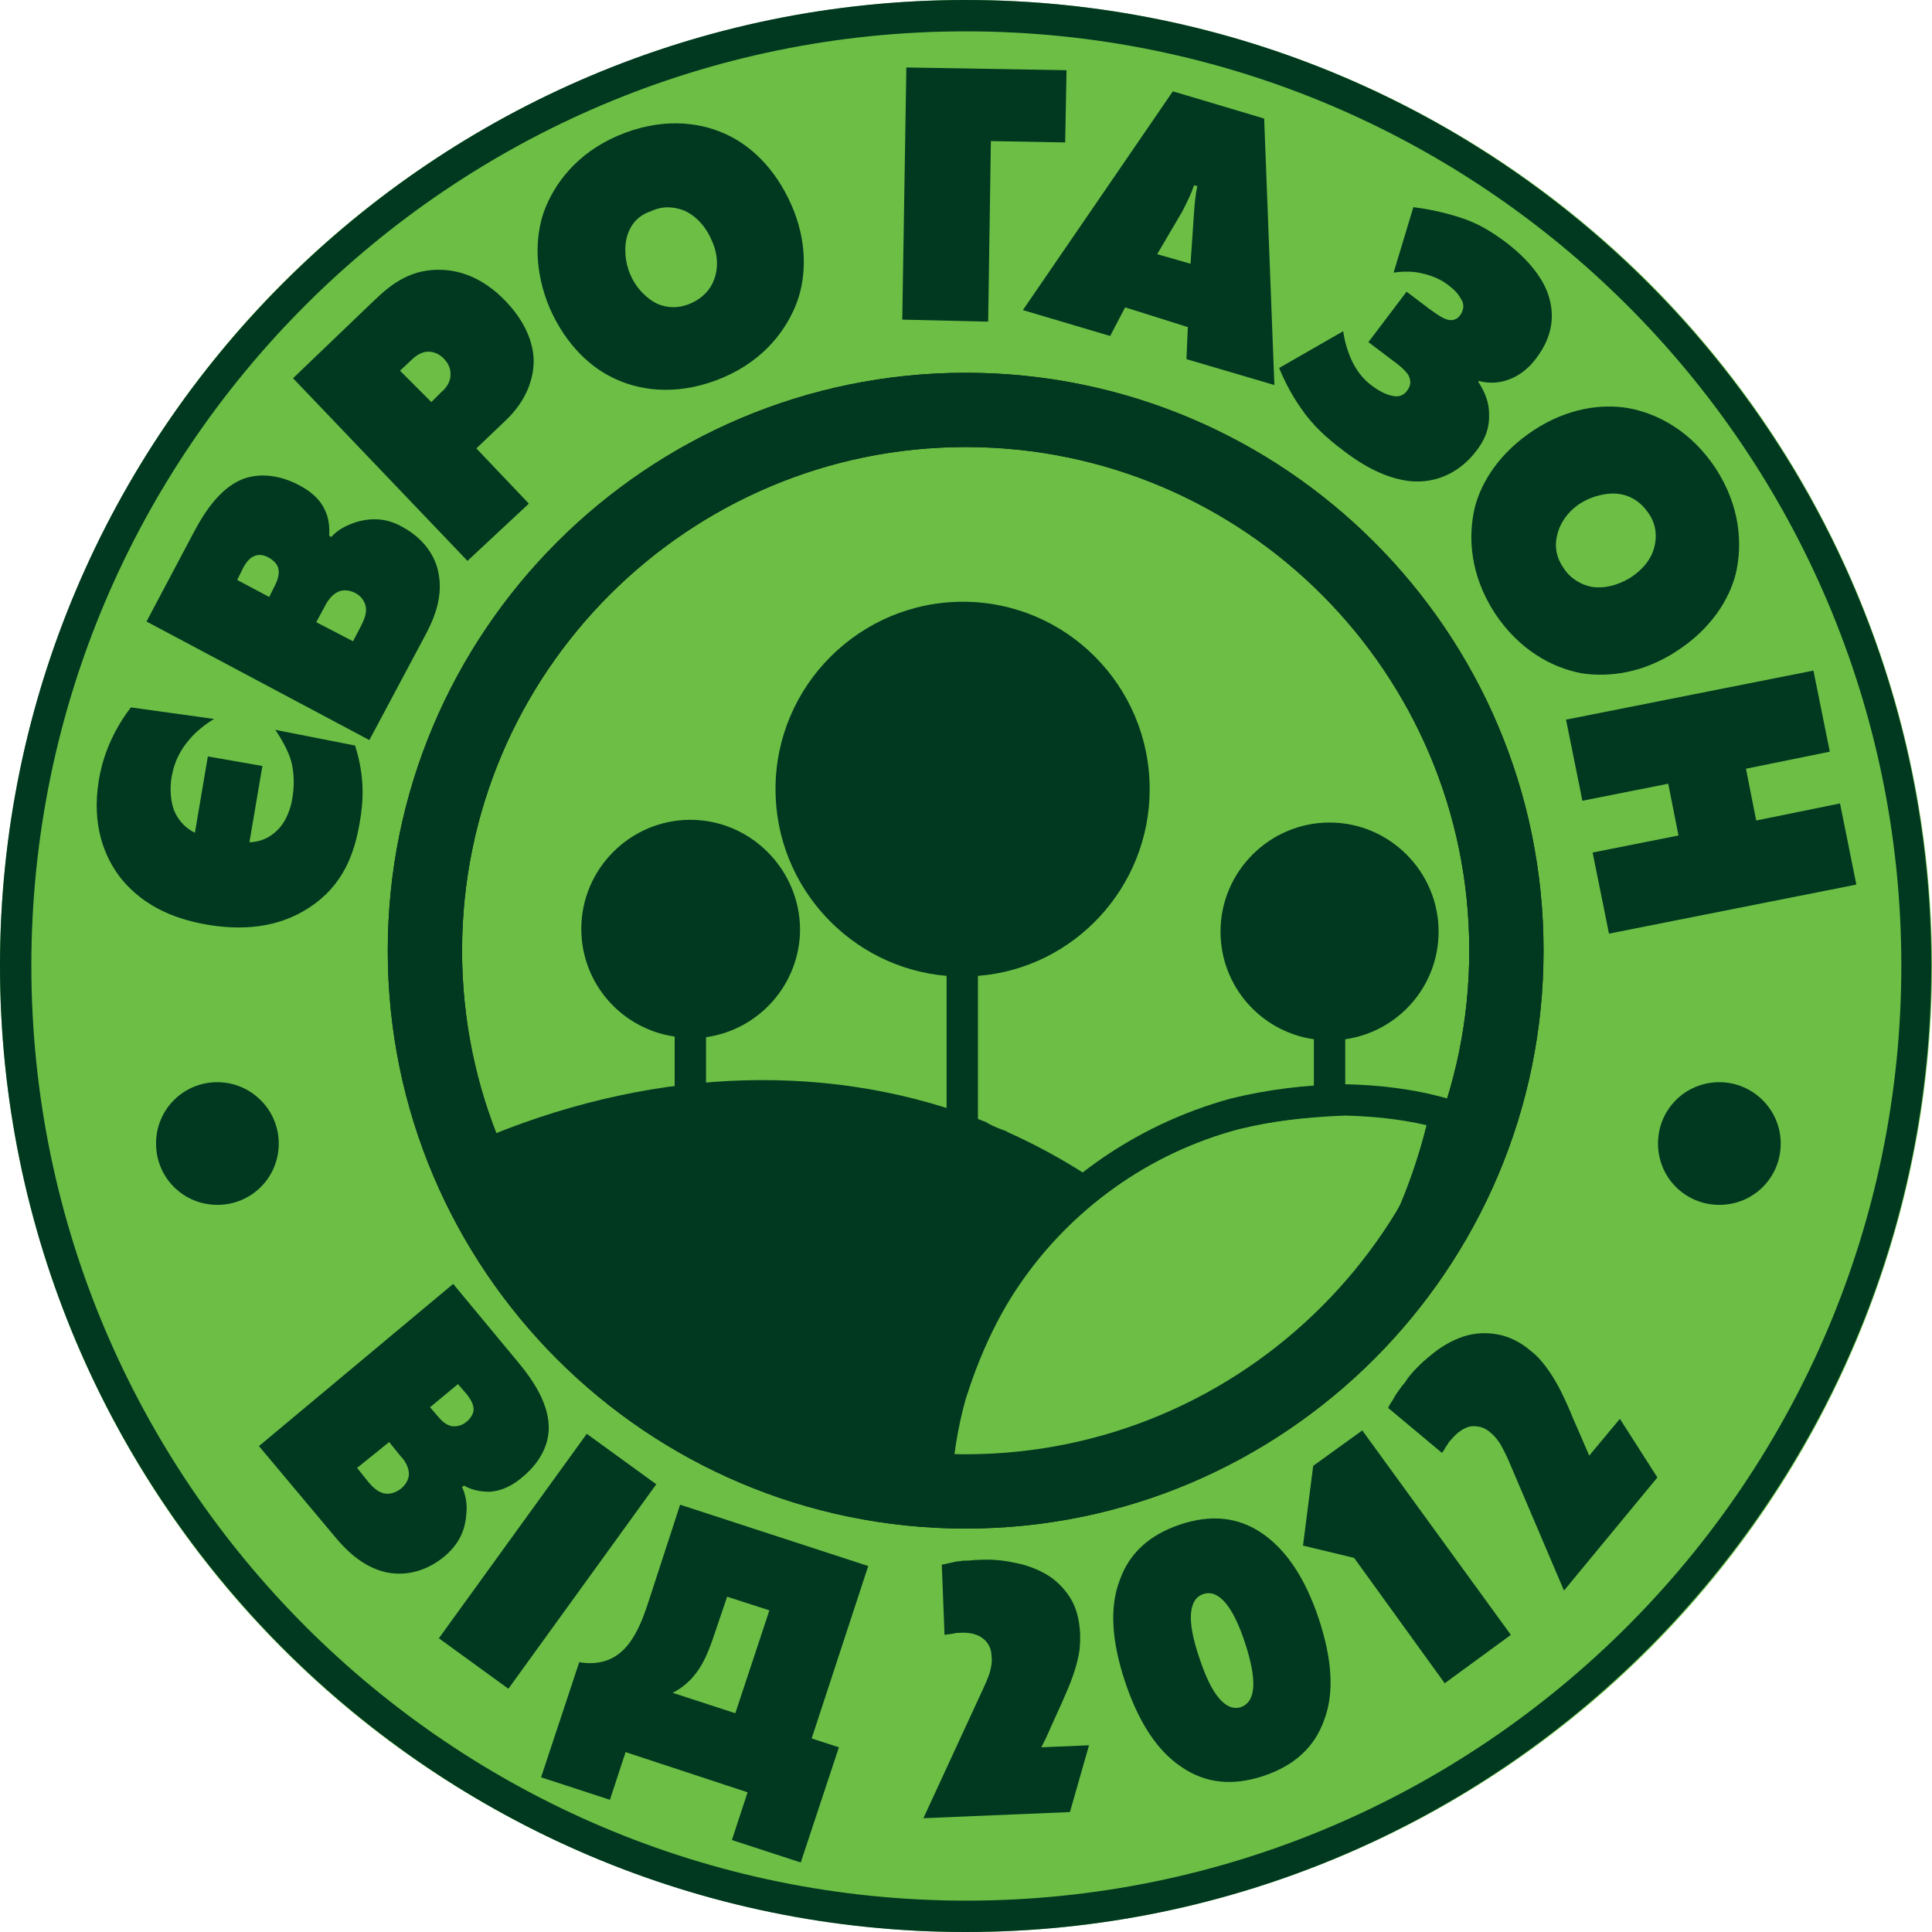 <svg width="62" height="62" viewBox="0 0 62 62" fill="none" xmlns="http://www.w3.org/2000/svg">
<circle cx="31" cy="31" r="31" fill="#6CBE45"/>
<path d="M30.989 62C13.909 62 0 48.091 0 30.989C0 13.887 13.909 0 30.989 0C48.091 0 61.978 13.909 61.978 30.989C61.978 48.069 48.091 62 30.989 62ZM30.989 1.006C14.456 1.006 1.006 14.456 1.006 30.989C1.006 47.522 14.456 60.994 31.011 60.994C47.544 60.994 61.016 47.544 61.016 30.989C61.016 14.434 47.544 1.006 30.989 1.006Z" fill="#003820"/>
<path d="M30.989 49.053C20.754 49.053 12.444 40.743 12.444 30.508C12.444 20.273 20.754 11.963 30.989 11.963C41.224 11.963 49.534 20.273 49.534 30.508C49.534 40.721 41.224 49.053 30.989 49.053ZM30.989 14.346C22.088 14.346 14.828 21.585 14.828 30.508C14.828 39.409 22.066 46.669 30.989 46.669C39.89 46.669 47.151 39.431 47.151 30.508C47.151 21.585 39.912 14.346 30.989 14.346Z" fill="#131718"/>
<path d="M6.976 34.729C5.883 34.729 5.008 35.603 5.008 36.697C5.008 37.791 5.883 38.665 6.976 38.665C8.07 38.665 8.945 37.791 8.945 36.697C8.945 35.603 8.048 34.729 6.976 34.729Z" fill="#003820"/>
<path d="M55.177 34.729C54.083 34.729 53.208 35.603 53.208 36.697C53.208 37.791 54.083 38.665 55.177 38.665C56.27 38.665 57.145 37.791 57.145 36.697C57.145 35.603 56.248 34.729 55.177 34.729Z" fill="#003820"/>
<path d="M30.902 19.311C27.599 19.311 24.887 22.001 24.887 25.325C24.887 28.474 27.315 31.055 30.377 31.317V39.999H31.383V31.317C34.466 31.077 36.894 28.474 36.894 25.325C36.894 22.001 34.204 19.311 30.902 19.311Z" fill="#003820"/>
<path d="M46.166 29.896C46.166 27.971 44.592 26.396 42.667 26.396C40.743 26.396 39.168 27.971 39.168 29.896C39.168 31.667 40.48 33.11 42.164 33.351V37.9H43.17V33.351C44.854 33.11 46.166 31.667 46.166 29.896Z" fill="#003820"/>
<path d="M22.154 26.309C20.229 26.309 18.655 27.884 18.655 29.808C18.655 31.58 19.967 33.023 21.651 33.264V37.834H22.657V33.285C24.363 33.045 25.675 31.58 25.675 29.808C25.653 27.884 24.078 26.309 22.154 26.309Z" fill="#003820"/>
<path d="M41.552 44.679C39.146 40.809 36.041 37.987 32.323 36.325L32.301 36.303C32.104 36.238 31.886 36.15 31.689 36.041L31.667 36.019C26.812 34.073 21.17 34.226 15.746 36.435L15.309 36.609L15.462 37.069C15.943 38.403 16.599 39.693 17.408 40.874C18.349 42.186 19.398 43.345 20.535 44.33C23.619 46.932 27.555 48.375 31.623 48.375C31.689 48.375 31.755 48.375 31.82 48.375C33.592 48.332 35.407 48.025 37.2 47.435C38.687 46.91 40.087 46.21 41.399 45.292L41.793 45.029L41.552 44.679Z" fill="#003820"/>
<path d="M31.098 48.835C30.727 48.835 30.377 48.835 30.005 48.813L29.524 48.769V48.288C29.524 47.041 29.699 45.817 30.027 44.614C30.464 43.192 31.076 41.88 31.842 40.721C33.657 38.031 36.391 36.106 39.496 35.254C40.655 34.969 41.858 34.816 43.127 34.794C44.264 34.816 45.379 34.947 46.451 35.254L46.91 35.385L46.801 35.844C45.795 40.306 43.367 44.023 39.934 46.276L39.912 46.298C39.781 46.385 39.627 46.473 39.496 46.56L39.474 46.582C37.047 48.069 34.226 48.835 31.098 48.835ZM30.53 47.829C33.701 47.916 36.522 47.238 38.971 45.751C39.124 45.642 39.278 45.532 39.453 45.445C42.536 43.411 44.767 40.109 45.773 36.128C44.92 35.932 44.045 35.844 43.17 35.822C41.989 35.844 40.852 35.975 39.781 36.238C36.894 37.003 34.379 38.797 32.695 41.29C31.973 42.361 31.427 43.586 31.011 44.898C30.727 45.86 30.573 46.844 30.53 47.829Z" fill="#003820"/>
<path d="M39.759 36.238C36.872 37.003 34.357 38.797 32.673 41.29C31.951 42.361 31.405 43.586 30.989 44.898C30.727 45.838 30.573 46.823 30.53 47.807C33.701 47.894 36.522 47.216 38.971 45.729C39.124 45.62 39.278 45.51 39.453 45.423C42.536 43.389 44.767 40.087 45.773 36.106C44.92 35.91 44.045 35.822 43.17 35.8C41.968 35.844 40.83 35.975 39.759 36.238Z" fill="#6CBE45"/>
<path d="M30.989 49.053C20.754 49.053 12.444 40.743 12.444 30.508C12.444 20.273 20.754 11.963 30.989 11.963C41.224 11.963 49.534 20.273 49.534 30.508C49.534 40.721 41.224 49.053 30.989 49.053ZM30.989 14.346C22.088 14.346 14.828 21.585 14.828 30.508C14.828 39.409 22.066 46.669 30.989 46.669C39.89 46.669 47.151 39.431 47.151 30.508C47.151 21.585 39.912 14.346 30.989 14.346Z" fill="#003820"/>
<path d="M11.394 23.925C11.722 24.953 11.656 25.74 11.547 26.375C11.372 27.424 11 28.409 9.951 29.108C8.901 29.808 7.72 29.852 6.67 29.677C5.774 29.524 4.658 29.174 3.849 28.146C3.368 27.512 2.931 26.506 3.171 25.041C3.259 24.494 3.499 23.619 4.199 22.701L6.867 23.072C6.583 23.247 6.298 23.466 6.08 23.728C5.795 24.056 5.599 24.428 5.511 24.909C5.446 25.259 5.467 25.675 5.577 25.981C5.642 26.156 5.817 26.506 6.255 26.725L6.67 24.275L8.42 24.581L8.004 27.031C8.464 27.009 8.748 26.812 8.967 26.572C9.185 26.331 9.338 25.937 9.382 25.609C9.448 25.259 9.448 24.778 9.338 24.406C9.251 24.1 9.032 23.707 8.835 23.422L11.394 23.925Z" fill="#003820"/>
<path d="M4.702 19.945L6.255 17.015C6.561 16.446 7.108 15.571 7.917 15.331C8.157 15.265 8.77 15.134 9.601 15.571C9.929 15.746 10.257 15.987 10.432 16.38C10.541 16.599 10.585 16.905 10.563 17.189L10.629 17.233C10.847 16.993 11.11 16.861 11.438 16.752C11.963 16.599 12.444 16.643 12.903 16.905C13.603 17.277 13.997 17.867 14.084 18.458C14.215 19.245 13.887 19.945 13.603 20.47L11.853 23.75L4.702 19.945ZM8.639 19.158L8.835 18.764C8.901 18.633 8.988 18.392 8.923 18.217C8.901 18.13 8.813 17.999 8.617 17.889C8.42 17.78 8.245 17.802 8.157 17.846C7.982 17.911 7.851 18.13 7.807 18.217L7.611 18.611L8.639 19.158ZM11.329 20.579L11.591 20.076C11.656 19.945 11.766 19.726 11.744 19.508C11.722 19.333 11.613 19.136 11.394 19.026C11.219 18.939 11.022 18.917 10.869 18.983C10.65 19.07 10.497 19.311 10.432 19.442L10.148 19.967L11.329 20.579Z" fill="#003820"/>
<path d="M15.002 17.999L9.404 12.138L12.028 9.623C12.597 9.076 13.231 8.617 14.193 8.66C14.696 8.682 15.462 8.857 16.249 9.688C16.993 10.476 17.146 11.219 17.124 11.678C17.102 12.138 16.927 12.816 16.249 13.472L15.287 14.39L16.971 16.162L15.002 17.999ZM13.843 12.903L14.171 12.575C14.281 12.488 14.478 12.269 14.456 11.985C14.456 11.853 14.412 11.678 14.237 11.503C14.062 11.328 13.887 11.285 13.734 11.285C13.559 11.285 13.362 11.394 13.209 11.547L12.837 11.897L13.843 12.903Z" fill="#003820"/>
<path d="M25.587 9.666C25.259 10.563 24.538 11.547 23.203 12.116C21.869 12.684 20.667 12.575 19.792 12.181C18.983 11.831 18.174 11.088 17.649 9.907C17.146 8.726 17.168 7.632 17.452 6.801C17.78 5.905 18.502 4.921 19.836 4.352C21.17 3.783 22.372 3.893 23.247 4.286C24.056 4.636 24.866 5.38 25.39 6.561C25.915 7.742 25.872 8.857 25.587 9.666ZM20.142 7.523C20.011 7.917 20.054 8.42 20.229 8.813C20.404 9.229 20.732 9.579 21.104 9.754C21.41 9.885 21.782 9.907 22.176 9.732C22.569 9.557 22.81 9.273 22.919 8.966C23.05 8.617 23.05 8.157 22.832 7.698C22.635 7.239 22.307 6.911 21.957 6.758C21.673 6.648 21.301 6.583 20.885 6.78C20.426 6.933 20.229 7.261 20.142 7.523Z" fill="#003820"/>
<path d="M28.955 10.257L29.086 2.165L34.226 2.253L34.182 4.571L31.798 4.527L31.711 10.322L28.955 10.257Z" fill="#003820"/>
<path d="M36.107 9.863L35.626 10.782L32.826 9.951L37.638 2.931L40.568 3.805L40.896 12.356L38.075 11.525L38.119 10.497L36.107 9.863ZM38.425 5.97L38.315 5.949C38.206 6.277 38.075 6.517 37.944 6.78L37.135 8.157L38.206 8.464L38.315 6.867C38.337 6.561 38.359 6.255 38.425 5.97Z" fill="#003820"/>
<path d="M45.357 6.648C45.707 6.692 46.232 6.78 46.844 6.976C47.391 7.151 47.807 7.392 48.31 7.764C49.294 8.507 49.6 9.185 49.688 9.469C49.884 10.06 49.862 10.76 49.294 11.503C48.966 11.941 48.616 12.116 48.353 12.203C48.091 12.291 47.763 12.312 47.457 12.225L47.435 12.247C47.654 12.575 47.785 12.925 47.785 13.253C47.807 13.668 47.697 14.062 47.369 14.478C46.888 15.112 46.145 15.527 45.248 15.44C44.657 15.374 43.958 15.112 43.105 14.456C42.58 14.062 42.121 13.647 41.749 13.1C41.377 12.575 41.137 12.028 41.049 11.809L43.105 10.629C43.148 10.957 43.258 11.328 43.411 11.635C43.586 11.985 43.827 12.247 44.089 12.422C44.264 12.553 44.526 12.684 44.701 12.706C44.898 12.75 45.051 12.684 45.16 12.531C45.27 12.378 45.292 12.247 45.204 12.05C45.117 11.897 44.854 11.678 44.723 11.591L43.914 10.979L45.139 9.36L45.86 9.907C46.188 10.147 46.32 10.213 46.385 10.235C46.538 10.3 46.735 10.3 46.866 10.104C47.019 9.885 46.954 9.688 46.888 9.601C46.779 9.382 46.582 9.229 46.495 9.163C46.254 8.966 45.926 8.835 45.62 8.77C45.357 8.704 45.029 8.704 44.723 8.748L45.357 6.648Z" fill="#003820"/>
<path d="M50.759 21.607C49.819 21.432 48.747 20.863 47.96 19.661C47.173 18.436 47.107 17.233 47.326 16.293C47.544 15.44 48.135 14.521 49.228 13.8C50.3 13.1 51.393 12.947 52.268 13.1C53.209 13.275 54.28 13.843 55.068 15.046C55.855 16.271 55.92 17.474 55.702 18.414C55.483 19.267 54.892 20.186 53.821 20.885C52.727 21.607 51.634 21.738 50.759 21.607ZM51.984 15.855C51.59 15.79 51.087 15.921 50.737 16.14C50.344 16.38 50.059 16.774 49.972 17.168C49.884 17.496 49.928 17.867 50.169 18.217C50.387 18.567 50.737 18.764 51.065 18.83C51.437 18.895 51.874 18.808 52.312 18.545C52.749 18.261 53.012 17.911 53.099 17.517C53.165 17.233 53.165 16.84 52.902 16.468C52.618 16.052 52.268 15.899 51.984 15.855Z" fill="#003820"/>
<path d="M50.256 23.094L58.195 21.52L58.72 24.122L56.03 24.669L56.358 26.331L59.048 25.784L59.572 28.387L51.634 29.961L51.109 27.359L53.865 26.812L53.536 25.15L50.781 25.697L50.256 23.094Z" fill="#003820"/>
<path d="M14.543 41.202L16.665 43.761C17.08 44.264 17.671 45.095 17.605 45.948C17.583 46.21 17.474 46.823 16.752 47.413C16.468 47.654 16.118 47.85 15.702 47.872C15.462 47.872 15.156 47.829 14.893 47.675L14.828 47.719C14.959 48.004 15.002 48.31 14.959 48.638C14.915 49.184 14.674 49.6 14.259 49.95C13.647 50.453 12.969 50.584 12.378 50.453C11.613 50.278 11.066 49.709 10.694 49.25L8.31 46.407L14.543 41.202ZM11.46 47.107L11.809 47.544C11.919 47.675 12.072 47.85 12.291 47.916C12.444 47.96 12.662 47.938 12.881 47.763C13.034 47.632 13.122 47.457 13.122 47.304C13.122 47.063 12.969 46.844 12.859 46.735L12.488 46.276L11.46 47.107ZM13.8 45.16L14.084 45.489C14.193 45.62 14.368 45.773 14.565 45.773C14.674 45.773 14.828 45.751 14.981 45.62C15.156 45.467 15.199 45.314 15.199 45.226C15.199 45.029 15.046 44.833 14.981 44.745L14.696 44.417L13.8 45.16Z" fill="#003820"/>
<path d="M14.084 52.574L18.83 46.013L21.06 47.632L16.315 54.193L14.084 52.574Z" fill="#003820"/>
<path d="M27.862 50.256L26.047 55.789L26.921 56.073L25.697 59.769L23.488 59.048L23.991 57.517L20.076 56.227L19.573 57.757L17.364 57.036L18.589 53.34C19.026 53.427 19.442 53.34 19.726 53.165C20.339 52.793 20.623 51.984 20.842 51.306L21.826 48.288L27.862 50.256ZM22.985 52.268C22.766 52.924 22.591 53.449 22.154 53.908C21.979 54.083 21.804 54.215 21.585 54.324L23.597 54.98L24.691 51.678L23.335 51.24L22.985 52.268Z" fill="#003820"/>
<path d="M31.47 54.368C31.623 54.039 31.733 53.799 31.776 53.624C31.82 53.449 31.842 53.296 31.82 53.165C31.82 52.902 31.711 52.706 31.536 52.574C31.361 52.443 31.12 52.377 30.792 52.399C30.727 52.399 30.661 52.399 30.617 52.421C30.552 52.421 30.508 52.443 30.464 52.443C30.399 52.443 30.355 52.465 30.311 52.465L30.224 50.212C30.333 50.191 30.442 50.169 30.53 50.147C30.617 50.125 30.705 50.103 30.792 50.103C30.88 50.081 30.967 50.081 31.055 50.081C31.142 50.081 31.252 50.059 31.383 50.059C31.776 50.037 32.148 50.059 32.542 50.147C32.914 50.212 33.264 50.344 33.57 50.519C33.876 50.694 34.138 50.956 34.335 51.262C34.532 51.568 34.641 51.962 34.663 52.443C34.663 52.662 34.663 52.88 34.619 53.099C34.576 53.318 34.51 53.558 34.423 53.799C34.335 54.061 34.204 54.346 34.073 54.652C33.92 54.98 33.767 55.33 33.57 55.767L33.417 56.073L34.947 56.008L34.335 58.151L29.633 58.348L31.47 54.368Z" fill="#003820"/>
<path d="M42.318 51.94C42.755 53.252 42.821 54.346 42.492 55.199C42.186 56.073 41.53 56.664 40.546 56.992C39.562 57.32 38.687 57.233 37.922 56.708C37.156 56.205 36.544 55.286 36.107 53.974C35.669 52.662 35.604 51.568 35.932 50.715C36.238 49.841 36.894 49.25 37.878 48.922C38.862 48.594 39.737 48.681 40.502 49.206C41.268 49.731 41.88 50.628 42.318 51.94ZM39.956 52.727C39.562 51.525 39.103 51 38.622 51.153C38.14 51.306 38.075 52.006 38.49 53.209C38.884 54.411 39.343 54.936 39.824 54.783C40.306 54.608 40.349 53.93 39.956 52.727Z" fill="#003820"/>
<path d="M43.455 49.994L41.815 49.6L42.142 47.041L43.717 45.904L48.485 52.465L46.363 54.018L43.455 49.994Z" fill="#003820"/>
<path d="M48.485 47.041C48.353 46.713 48.222 46.473 48.135 46.32C48.047 46.188 47.938 46.057 47.828 45.97C47.632 45.795 47.413 45.751 47.194 45.773C46.976 45.817 46.757 45.97 46.56 46.21C46.516 46.254 46.473 46.298 46.451 46.363C46.407 46.407 46.385 46.451 46.363 46.495C46.341 46.538 46.298 46.582 46.276 46.626L44.548 45.182C44.592 45.073 44.657 44.986 44.701 44.92C44.745 44.833 44.789 44.767 44.832 44.701C44.876 44.636 44.942 44.548 44.986 44.483C45.051 44.417 45.117 44.33 45.182 44.22C45.423 43.914 45.707 43.651 46.013 43.411C46.319 43.17 46.648 42.995 46.976 42.886C47.325 42.777 47.675 42.755 48.047 42.821C48.419 42.886 48.791 43.061 49.141 43.367C49.316 43.498 49.469 43.673 49.6 43.848C49.731 44.023 49.862 44.22 49.994 44.461C50.125 44.701 50.256 44.986 50.387 45.292C50.519 45.62 50.693 45.992 50.868 46.407L51 46.713L51.984 45.532L53.187 47.413L50.19 51.043L48.485 47.041Z" fill="#003820"/>
</svg>
